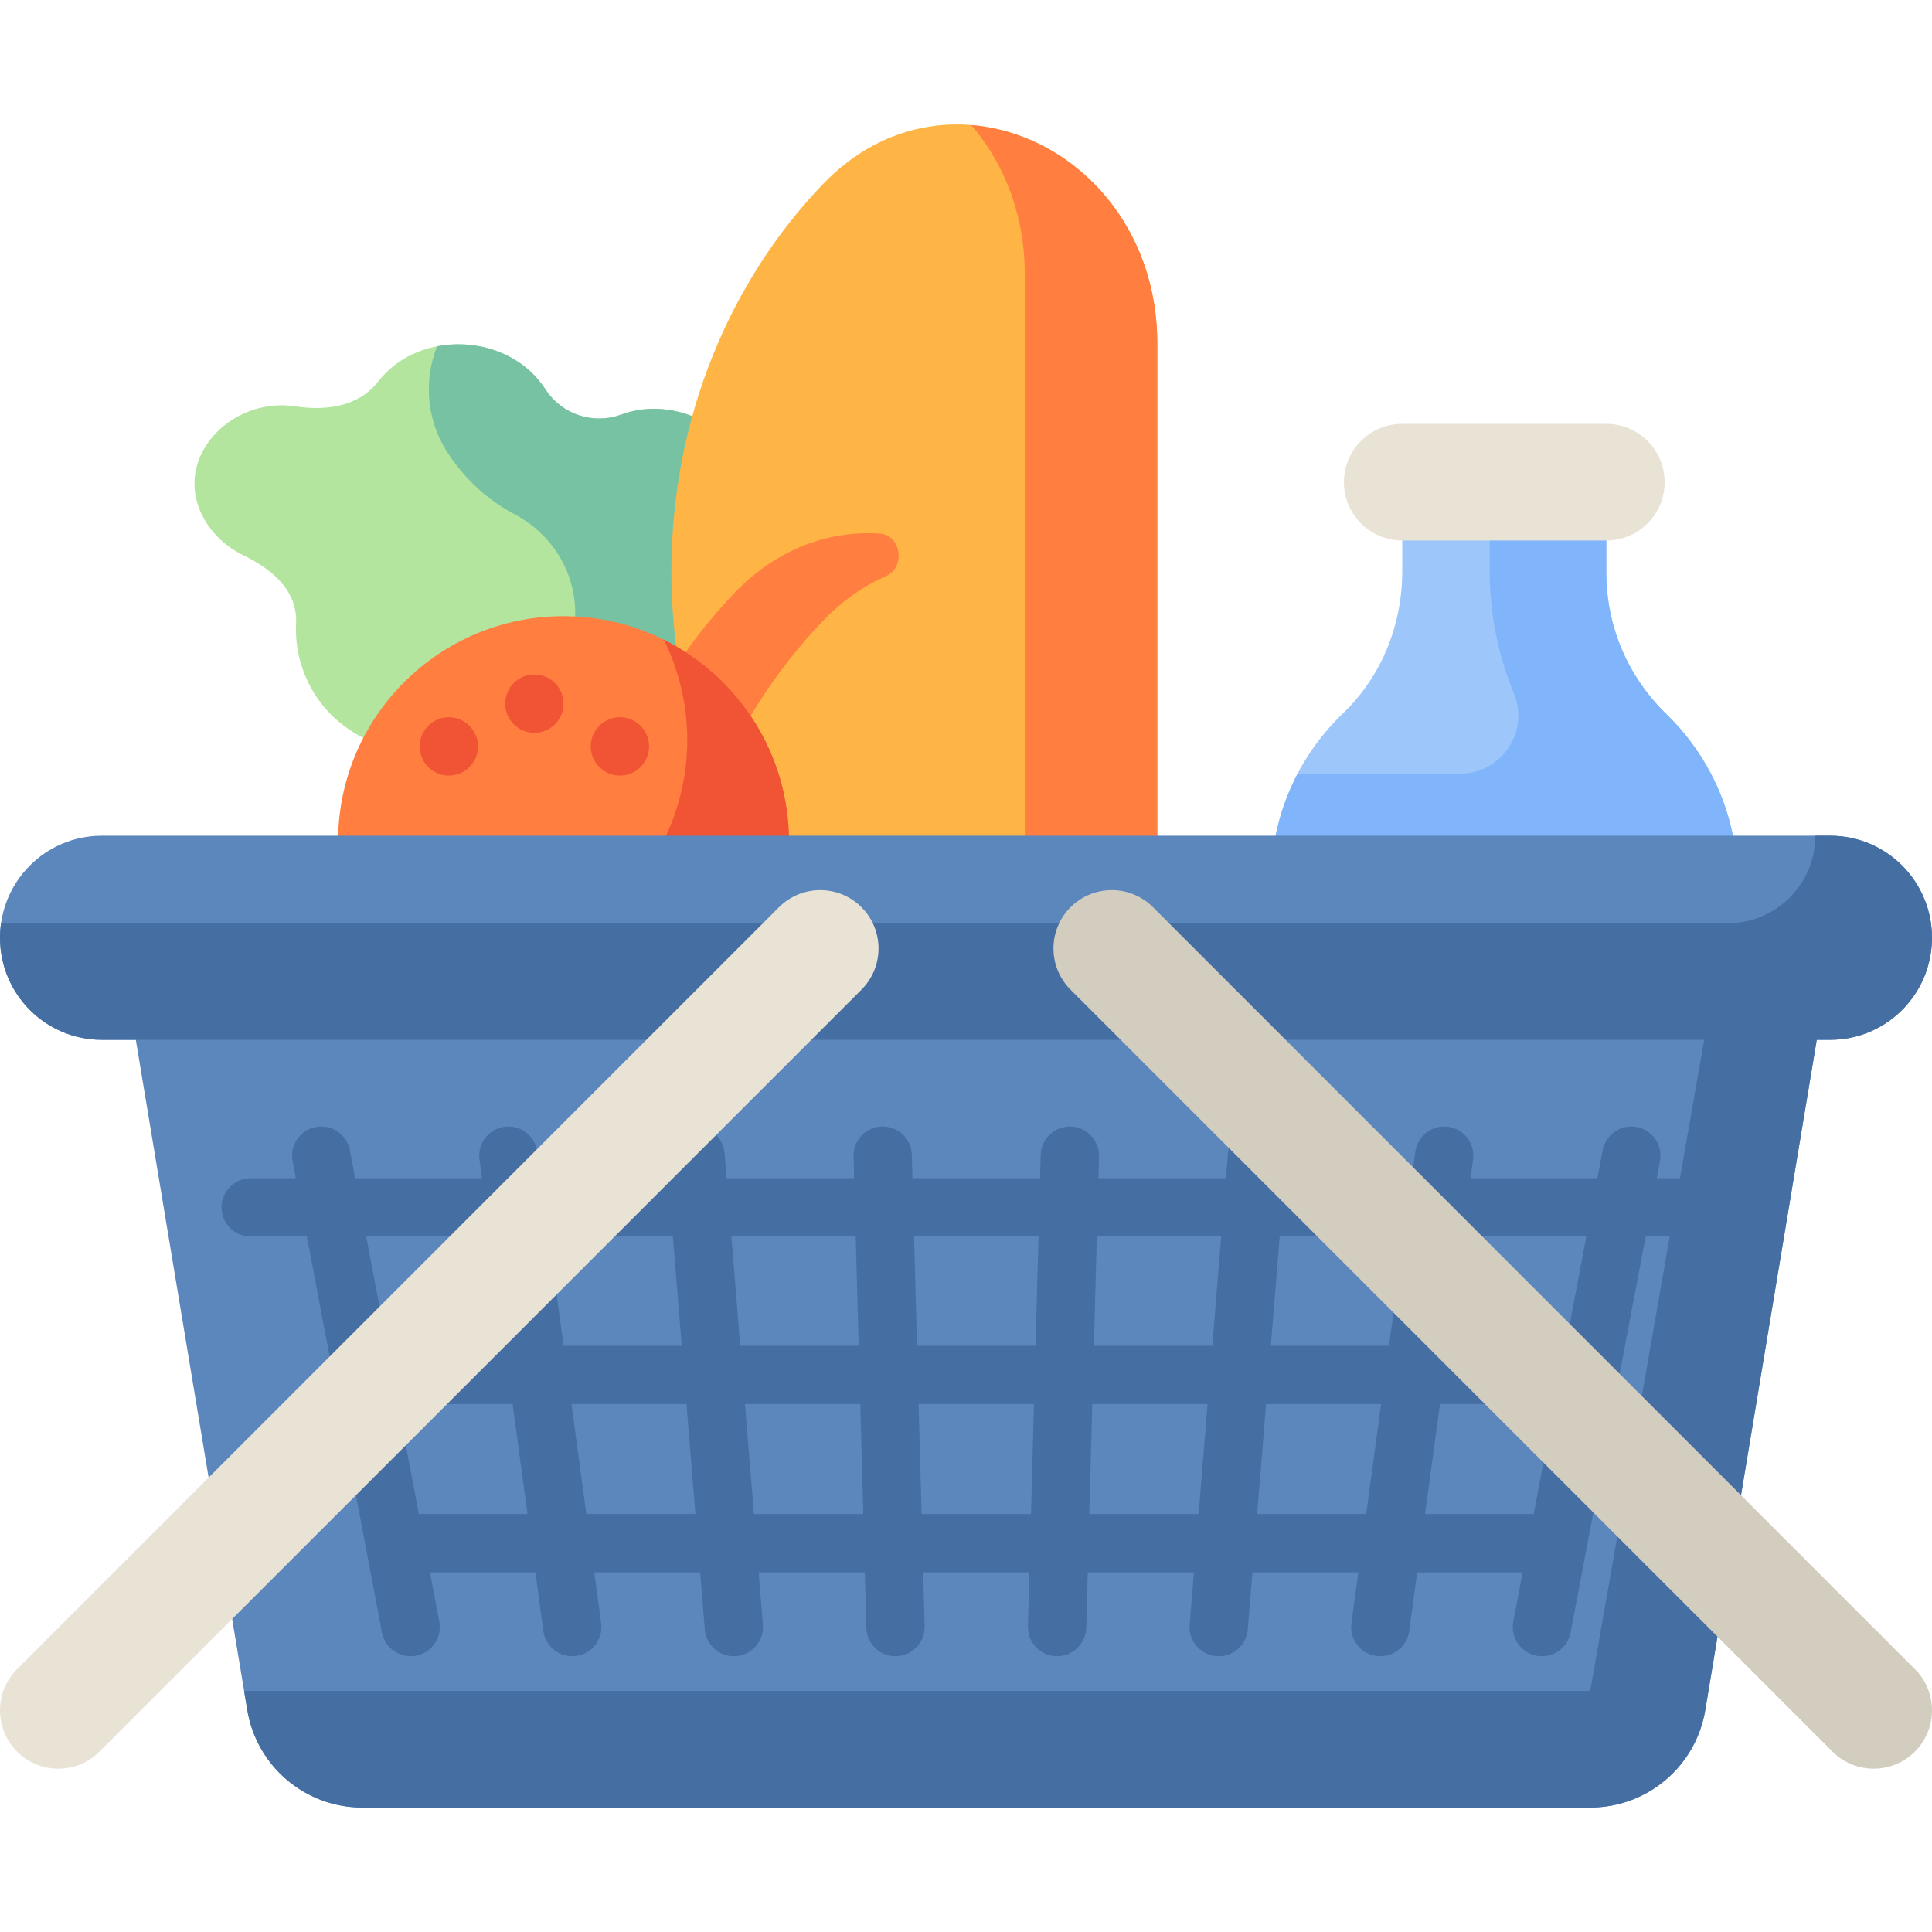 <svg id="Capa_1" enable-background="new 0 0 497 497" height="512" viewBox="0 0 497 497" width="512" xmlns="http://www.w3.org/2000/svg"><g><g><g><path d="m231.861 180.973c5.948-16.424-5.811-34.337-22.025-36.432-6.989-.813-13.408-6.574-14.145-14.779-1.318-17.014-20.197-28.95-35.936-23.096-6.971 2.556-15.119.111-19.444-6.518-9.425-14.586-32.411-15.518-42.902-2.145-4.977 6.513-13.265 7.759-21.361 6.537-16.446-2.599-31.79 13.136-23.872 28.32 2.287 4.483 6.228 7.956 10.485 10.014 7.527 3.667 13.93 9.138 13.502 17.58-.435 9.032 3.185 18.099 10.03 24.366 9.417 8.339 15.541 6.316 19.667 10.692h127.94c-2.909-4.118-3.78-9.481-1.939-14.539z" fill="#b3e59f"/><path d="m231.861 180.973c5.948-16.424-5.811-34.337-22.025-36.432-6.989-.813-13.408-6.574-14.145-14.779-1.318-17.014-20.197-28.95-35.936-23.096-6.971 2.556-15.119.111-19.444-6.518-6.023-9.321-17.582-13.056-27.882-11.055-3.458 8.743-2.772 18.971 2.755 27.446 4.465 6.846 10.431 12.176 17.221 15.772 9.457 5.01 15.559 14.635 15.559 25.337v37.865h57.663 28.174c-2.91-4.119-3.781-9.482-1.94-14.54z" fill="#78c2a4"/></g><g><path d="m297.715 88.452c0-49.09-53.555-74.898-85.982-41.125-24.031 25.028-39.018 60.434-39.018 99.686 0 20.018 3.906 39.031 10.914 56.183-5.965 14.598-9.672 30.549-10.646 47.317h124.733v-162.061z" fill="#ffb545"/><g fill="#ff7e40"><path d="m297.715 88.452c0-32.13-22.943-54.283-47.887-56.288 8.399 9.729 13.797 22.957 13.797 38.534v179.814h34.091v-162.06z"/><path d="m181.405 197.396c-.022-.06-.044-.121-.065-.182-2.547-7.124-4.569-14.539-6.012-22.186-.553-2.93.105-5.981 1.801-8.323 3.654-5.044 7.623-9.8 11.877-14.23 10.959-11.414 24.332-16.022 37.234-15.225 5.605.346 6.839 8.689 1.628 10.982-5.695 2.506-11.163 6.281-16.135 11.459-11.771 12.26-21.365 27.015-28.098 43.487-.779-1.906-1.529-3.83-2.23-5.782z"/></g></g><g><circle cx="144.965" cy="216.512" fill="#ff7e40" r="58"/><g fill="#f05434"><path d="m170.753 164.561c3.865 7.77 6.049 16.522 6.049 25.788 0 32.033-25.967 58-58 58-9.266 0-18.019-2.184-25.788-6.049 9.494 19.088 29.185 32.212 51.951 32.212 32.032 0 58-25.968 58-58 0-22.766-13.124-42.457-32.212-51.951z"/><circle cx="115.465" cy="192.012" r="7.5"/><circle cx="137.465" cy="181.012" r="7.5"/><circle cx="159.465" cy="192.012" r="7.5"/></g></g><g><path d="m413.219 147.01v-22.973h-52.5v22.975c0 13.699-5.316 26.997-15.216 36.465-11.42 10.922-18.533 26.308-18.533 43.358v32.203h120v-32.203c0-17.05-7.114-32.437-18.534-43.359-9.901-9.469-15.217-22.766-15.217-36.466z" fill="#9dc6fb"/><path d="m440.133 199.038c-2.965-5.657-6.792-10.791-11.328-15.205-9.796-9.533-15.586-22.438-15.586-36.107v-23.688h-30v22.974c0 10.873 2.167 21.53 6.225 31.325 4.086 9.861-3.191 20.702-13.865 20.702h-41.773c-4.356 8.312-6.836 17.762-6.836 27.797v32.203h120v-32.203c0-10.036-2.48-19.486-6.837-27.798z" fill="#80b4fb"/><path d="m413.219 139.037h-52.5c-8.284 0-15-6.716-15-15s6.716-15 15-15h52.5c8.284 0 15 6.716 15 15s-6.716 15-15 15z" fill="#e9e3d5"/></g></g><g><path d="m470.823 214.988h-444.646c-14.457 0-26.177 11.753-26.177 26.25 0 14.497 11.72 26.25 26.177 26.25h8.759l28.68 172.422c2.407 14.471 14.925 25.078 29.593 25.078h315.872c14.669 0 27.187-10.607 29.594-25.078l28.679-172.422h3.469c14.457 0 26.177-11.753 26.177-26.25 0-14.497-11.72-26.25-26.177-26.25z" fill="#5c87bd"/><g fill="#456ea2"><path d="m496.981 242.004c-.405 14.143-11.957 25.484-26.158 25.484h-3.469l-28.679 172.422c-2.407 14.471-14.925 25.078-29.594 25.078h-315.872c-14.669 0-27.187-10.607-29.593-25.078l-.819-4.922h346.284l29.312-167.5h-412.216c-14.457 0-26.177-11.753-26.177-26.25 0-1.273.095-2.524.27-3.75h444.23c12.426 0 22.5-10.073 22.5-22.5h3.823c14.457 0 26.177 11.753 26.177 26.25s0 0-.019.766z"/><path d="m437.5 303.093h-11.313l.834-4.401c.771-4.07-1.902-7.994-5.972-8.767-4.066-.766-7.994 1.901-8.767 5.972l-1.365 7.196h-32.627l.649-4.792c.556-4.104-2.321-7.883-6.426-8.439-4.104-.554-7.884 2.32-8.438 6.426l-.922 6.806h-32.738l.422-5.191c.335-4.129-2.739-7.747-6.868-8.083-4.146-.331-7.747 2.74-8.083 6.868l-.521 6.406h-32.803l.152-5.596c.112-4.141-3.153-7.588-7.294-7.7-4.129-.099-7.588 3.153-7.7 7.294l-.163 6.002h-32.825l-.163-6.002c-.112-4.141-3.524-7.396-7.7-7.294-4.141.112-7.406 3.56-7.294 7.7l.152 5.596h-32.803l-.521-6.406c-.336-4.128-3.937-7.201-8.083-6.868-4.129.336-7.203 3.954-6.868 8.083l.422 5.191h-32.738l-.922-6.806c-.555-4.104-4.339-6.975-8.438-6.426-4.104.557-6.981 4.335-6.426 8.439l.649 4.792h-32.627l-1.365-7.196c-.772-4.069-4.701-6.732-8.767-5.972-4.069.772-6.743 4.696-5.972 8.767l.834 4.401h-11.602c-4.143 0-7.5 3.357-7.5 7.5s3.357 7.5 7.5 7.5h14.448l19.316 101.868c.683 3.598 3.828 6.104 7.36 6.104.464 0 .935-.043 1.406-.132 4.069-.772 6.743-4.696 5.972-8.767l-2.404-12.679h27.135l2.043 15.083c.509 3.763 3.728 6.494 7.422 6.494.336 0 .675-.022 1.017-.068 4.104-.557 6.981-4.335 6.426-8.439l-1.77-13.069h27.243l1.193 14.684c.319 3.922 3.601 6.893 7.468 6.893.203 0 .408-.008.615-.024 4.129-.336 7.203-3.954 6.868-8.083l-1.094-13.469h27.31l.387 14.279c.11 4.071 3.445 7.297 7.493 7.297.068 0 .138-.001.207-.003 4.141-.112 7.406-3.56 7.294-7.7l-.376-13.873h27.332l-.376 13.873c-.112 4.141 3.153 7.588 7.294 7.7.069.002.138.003.207.003 4.048 0 7.383-3.226 7.493-7.297l.387-14.279h27.31l-1.094 13.469c-.335 4.129 2.739 7.747 6.868 8.083.207.017.412.024.615.024 3.867 0 7.148-2.971 7.468-6.893l1.193-14.684h27.243l-1.77 13.069c-.556 4.104 2.321 7.883 6.426 8.439.342.046.681.068 1.017.068 3.694 0 6.913-2.731 7.422-6.494l2.043-15.083h27.135l-2.404 12.679c-.771 4.07 1.902 7.994 5.972 8.767.473.089.942.132 1.406.132 3.531 0 6.678-2.506 7.36-6.104l19.316-101.868h14.158c4.143 0 7.5-3.357 7.5-7.5s-3.358-7.5-7.5-7.5zm-76.377 15-3.807 28.105h-30.402l2.284-28.105zm-46.976 0-2.284 28.105h-30.468l.761-28.105zm-46.995 0-.761 28.105h-30.49l-.761-28.105zm-47.018 0 .761 28.105h-30.468l-2.284-28.105zm-47.04 0 2.284 28.105h-30.402l-3.807-28.105zm-47.063 0 3.807 28.105h-30.292l-5.329-28.105zm-18.277 71.395-5.364-28.289h29.48l3.832 28.289zm43.085 0-3.832-28.289h29.589l2.299 28.289zm43.106 0-2.299-28.289h29.655l.766 28.289zm43.128 0-.766-28.289h29.677l-.766 28.289zm43.15 0 .766-28.289h29.655l-2.299 28.289zm43.173 0 2.299-28.289h29.589l-3.832 28.289zm43.193 0 3.832-28.289h29.48l-5.364 28.289zm36.156-43.289h-30.293l3.807-28.105h31.815z"/></g></g><g><path d="m482 454.987c-3.839 0-7.678-1.465-10.606-4.394l-196-196c-5.858-5.857-5.858-15.355 0-21.213 5.857-5.857 15.355-5.857 21.213 0l196 196c5.858 5.857 5.858 15.355 0 21.213-2.93 2.929-6.768 4.394-10.607 4.394z" fill="#d3cdbf"/><path d="m15 454.987c3.839 0 7.678-1.465 10.606-4.394l196-196c5.858-5.857 5.858-15.355 0-21.213-5.857-5.857-15.355-5.857-21.213 0l-196 196c-5.858 5.857-5.858 15.355 0 21.213 2.93 2.929 6.768 4.394 10.607 4.394z" fill="#e9e3d5"/></g></g></svg>